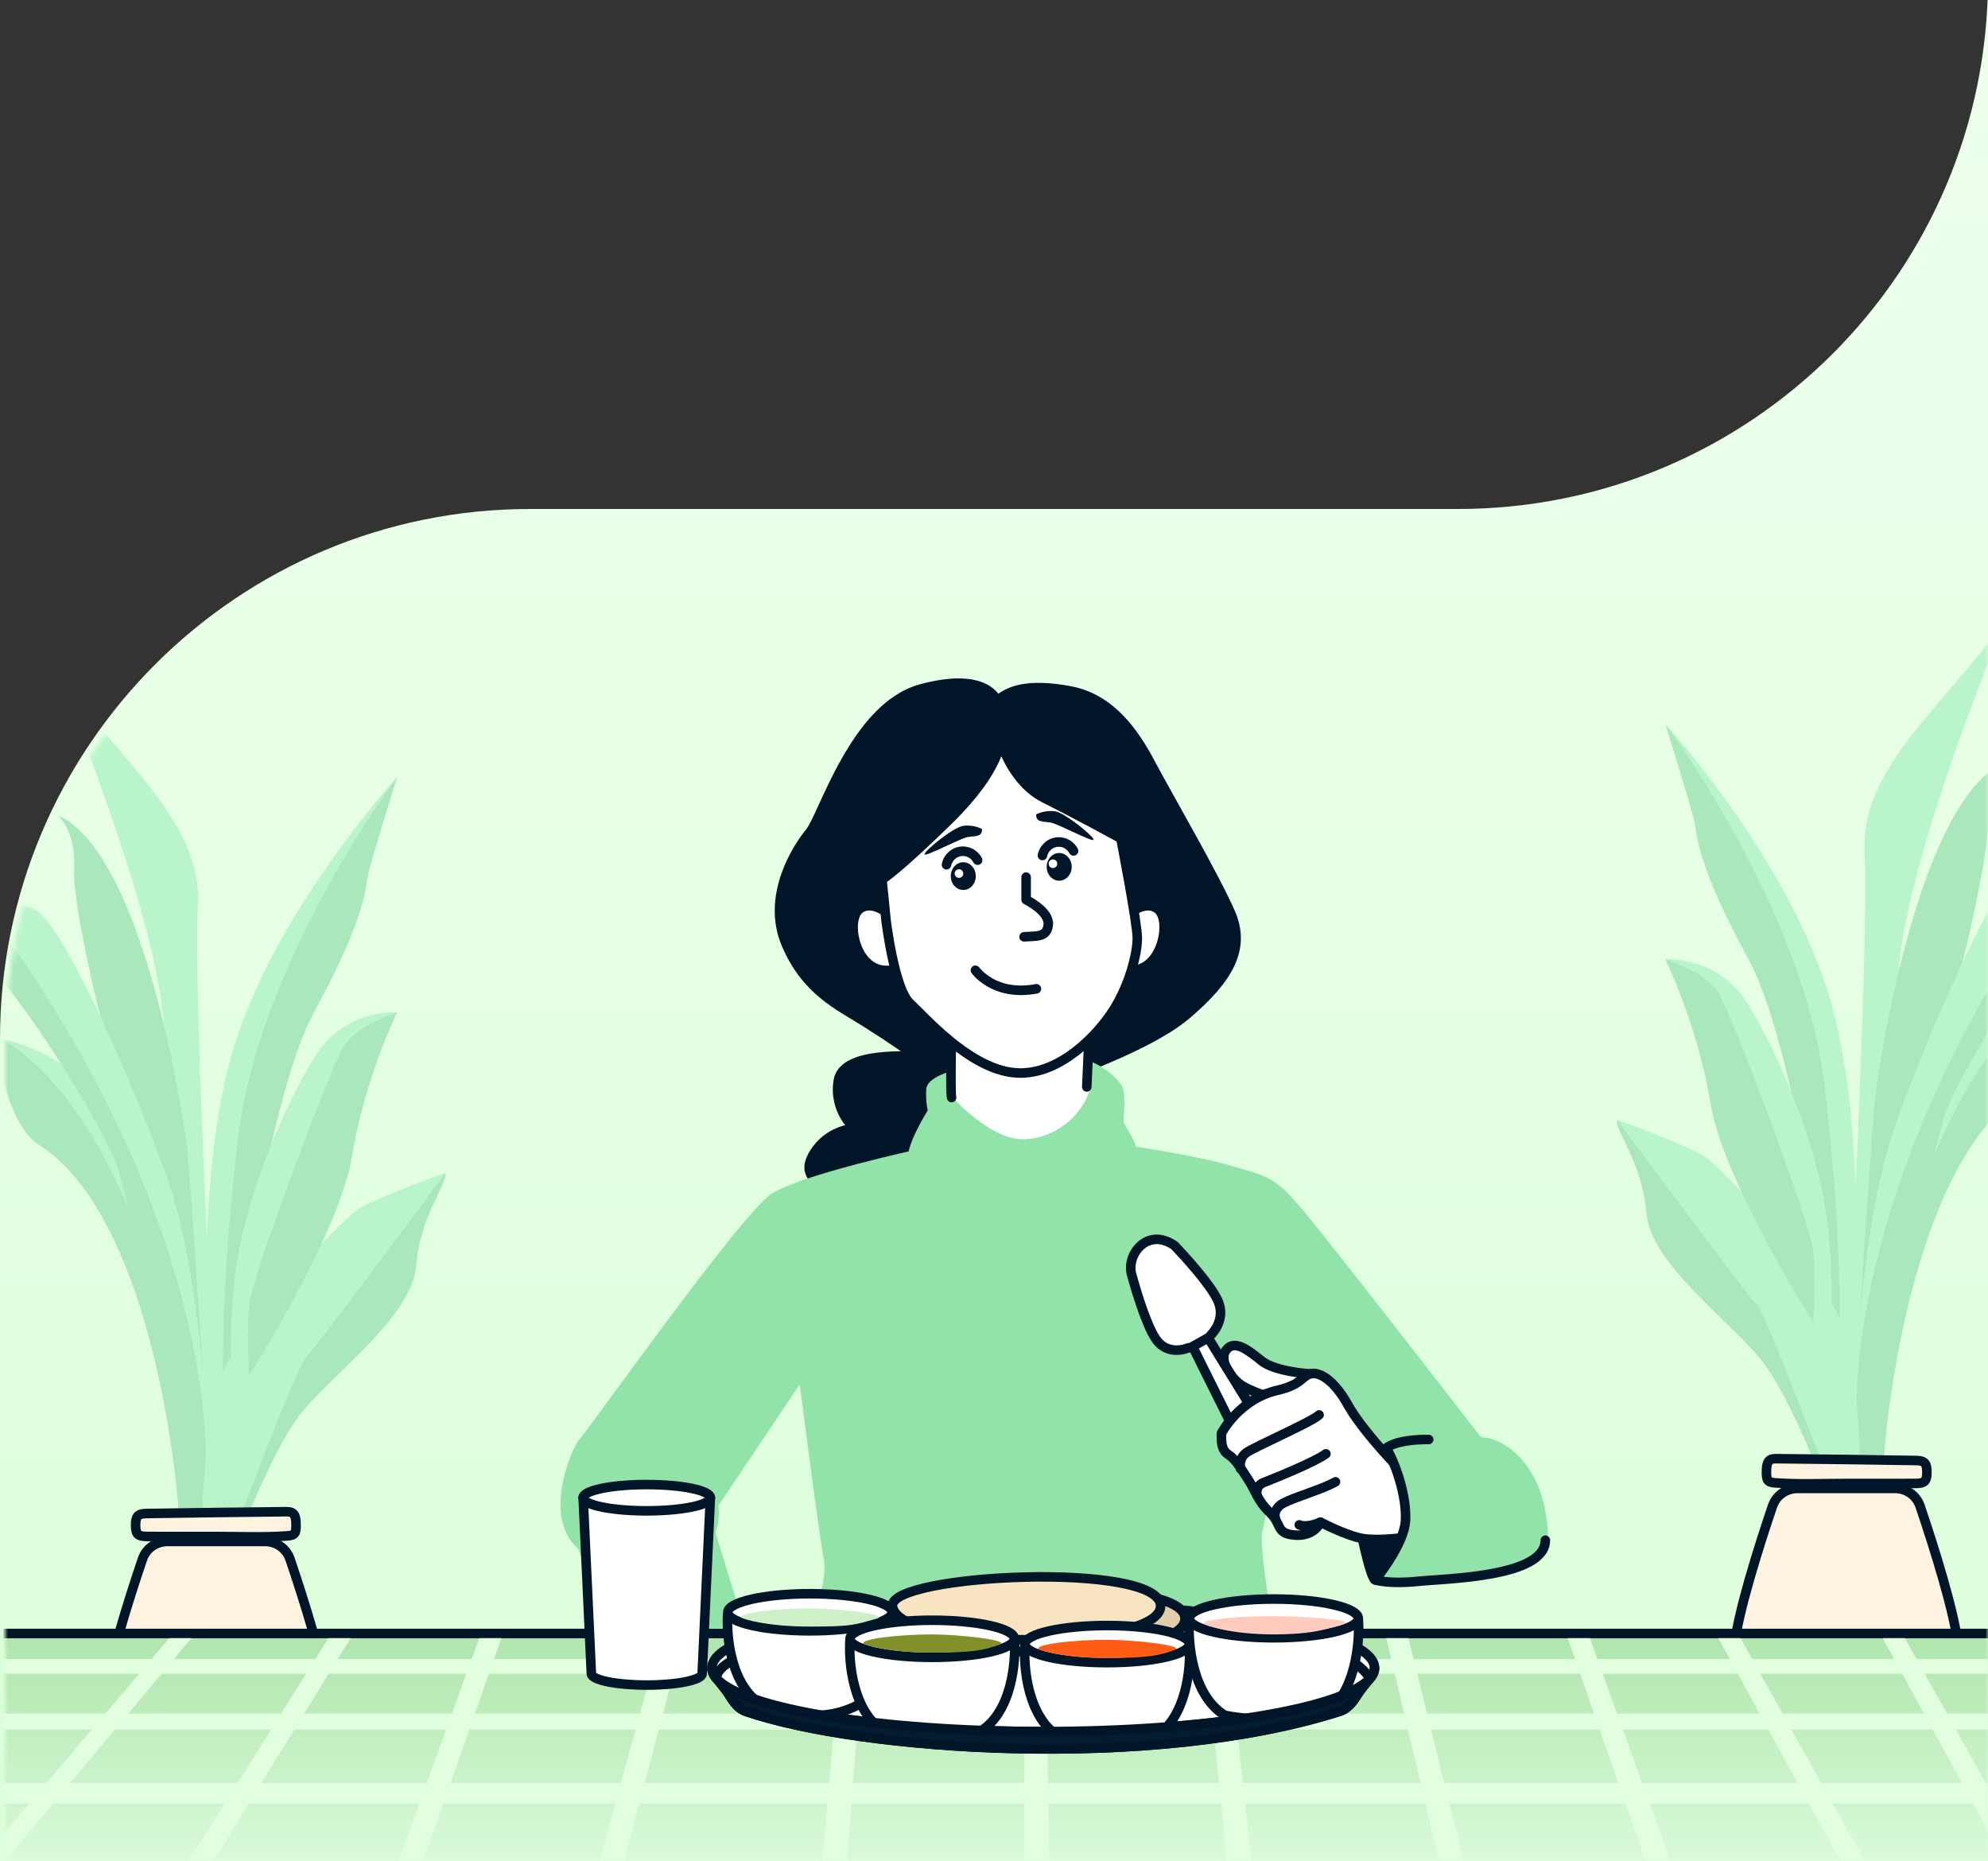 <svg width="375" height="351" viewBox="0 0 375 351" fill="none" xmlns="http://www.w3.org/2000/svg">
<rect x="0" y="0" width="375" height="351" fill="#333333" stroke="none"/>
<g clip-path="url(#clip0_197_2)">
<path d="M0 196C0 140.772 44.772 96 100 96H187.5H275C330.228 96 375 51.228 375 -4V-70.5V351H0V196Z" fill="url(#paint0_linear_197_2)"/>
<mask id="mask0_197_2" style="mask-type:luminance" maskUnits="userSpaceOnUse" x="1" y="97" width="374" height="254">
<path d="M1 197C1 141.772 45.772 97 101 97H375V351H1V197Z" fill="white"/>
</mask>
<g mask="url(#mask0_197_2)">
<path d="M378.244 117C378.244 117 358.058 165.09 358.058 185.87C358.058 206.649 350.247 264.437 350.247 264.437L348.1 262.458C348.1 262.458 352.715 176.964 351.725 160.934C350.736 144.904 366.766 133.228 378.244 117Z" fill="#B9F4CA"/>
<path d="M378.245 143.717C378.245 143.717 374.683 146.487 375.079 153.81C375.474 161.132 369.141 186.213 367.756 191.088C366.371 195.963 350.767 248.878 350.767 248.878C350.767 248.878 353.111 212.586 353.705 207.045C354.299 201.504 361.819 150.841 378.245 143.717Z" fill="#AAE8BC"/>
<path d="M349.352 257.313C349.352 257.313 352.939 216.15 345.505 189.433C338.071 162.716 314.125 136.535 314.125 136.535C314.125 136.535 338.863 197.151 339.852 202.297C340.842 207.442 346.779 257.313 346.779 257.313H349.352Z" fill="#B9F4CA"/>
<path d="M346.779 257.313C346.779 257.313 339.37 198.305 329.815 180.907C320.26 163.508 320.062 157.373 319.666 155.196C319.27 153.019 314.125 136.535 314.125 136.535C314.125 136.535 340.248 171.184 344.206 204.947C348.164 238.711 346.779 257.313 346.779 257.313Z" fill="#AAE8BC"/>
<path d="M349.352 274.508C349.352 274.508 349.747 233.369 357.861 211.204C365.975 189.039 377.652 164.301 382.203 161.728C386.755 159.155 389.13 162.718 397.64 153.812C406.149 144.907 373.496 191.09 373.496 191.09C373.496 191.09 360.593 222.119 356.555 251.888C352.518 281.657 349.352 274.508 349.352 274.508Z" fill="#B9F4CA"/>
<path d="M388.733 185.871C388.733 185.871 375.523 188.84 371.738 196.756C367.953 204.672 354.713 225.159 352.319 241.283C349.925 257.408 350.262 278.342 350.262 278.342C350.262 278.342 360.632 230.399 369.834 215.952C379.036 201.505 388.733 185.871 388.733 185.871Z" fill="#B9F4CA"/>
<path d="M305.022 211.201C304.626 213.378 309.771 219.117 310.563 228.814C311.355 238.512 326.791 249.396 332.53 256.916C338.269 264.437 344.998 282.644 344.998 282.644H348.014C348.014 282.644 351.726 262.26 335.894 242.668C320.062 223.075 305.022 211.201 305.022 211.201Z" fill="#AAE8BC"/>
<path d="M349.747 282.644C349.747 282.644 352.776 263.249 348.392 251.573C344.008 239.897 324.812 220.502 321.843 218.326C318.875 216.149 305.021 211.201 305.021 211.201C305.021 211.201 329.363 244.053 331.342 246.032C333.321 248.011 346.185 282.644 346.185 282.644H349.747Z" fill="#B9F4CA"/>
<path d="M314.125 180.923C314.125 180.923 324.02 180.131 329.759 189.433C335.498 198.734 341.831 213.874 344.107 226.638C346.383 239.403 345.196 252.761 345.196 252.761C345.196 252.761 339.654 228.518 338.071 225.352C336.488 222.185 319.171 184.881 314.125 180.923Z" fill="#B9F4CA"/>
<path d="M342.029 249.396C342.029 249.396 325.01 222.679 322.635 208.034C320.26 193.39 314.125 180.922 314.125 180.922C314.125 180.922 321.786 183.297 324.289 187.453C326.791 191.609 341.429 230.376 342.029 235.938C342.629 241.501 342.029 249.396 342.029 249.396Z" fill="#AAE8BC"/>
<path d="M388.734 185.871C390.768 184.628 388.109 201.885 381.808 205.859C359.841 219.712 354.944 272.481 355.142 280.199L350.189 279.082C350.189 279.082 356.674 205.463 388.734 185.871Z" fill="#AAE8BC"/>
<path d="M397.639 153.809C397.639 153.809 399.222 163.11 391.108 172.016C382.994 180.921 368.691 203.69 366.568 211.2C364.445 218.71 350.986 275.103 350.986 275.103L350.246 264.436C350.246 264.436 348.559 214.762 397.639 153.809Z" fill="#AAE8BC"/>
<path d="M339.034 280.73H348.825H357.497C359.614 280.73 361.502 282.058 362.184 284.062C364.845 291.89 368.758 304.409 369.339 310.291C370.101 318.01 370.777 327.198 369.255 344.422C368.95 347.869 366.635 350.826 363.248 351.533C356.252 352.992 345.383 353.937 333.631 351.519C330.078 350.789 327.563 347.705 327.248 344.092C325.763 327.08 326.435 317.961 327.193 310.291C327.774 304.409 331.686 291.89 334.348 284.062C335.029 282.058 336.918 280.73 339.034 280.73Z" fill="#FDF3E0" stroke="#001527" stroke-width="1.8" stroke-linecap="round"/>
<path d="M348.32 279.8C343.839 279.797 339.354 280.004 334.877 279.68C333.389 279.572 333.165 279.229 333.214 277.334C333.256 275.682 333.672 275.105 335.007 275.119C343.834 275.214 352.66 275.323 361.486 275.463C363.092 275.488 363.504 276.047 363.475 277.773C363.448 279.354 363.049 279.781 361.353 279.791C357.009 279.818 352.664 279.8 348.32 279.8Z" fill="#FDF3E0" stroke="#001527" stroke-width="1.8"/>
<path d="M10.81 127C10.81 127 30.997 175.09 30.997 195.87C30.997 216.649 38.808 274.437 38.808 274.437L40.955 272.458C40.955 272.458 36.34 186.964 37.329 170.934C38.319 154.904 22.289 143.228 10.81 127Z" fill="#B9F4CA"/>
<path d="M10.81 153.717C10.81 153.717 14.372 156.487 13.976 163.81C13.58 171.132 19.913 196.213 21.298 201.088C22.684 205.963 38.288 258.878 38.288 258.878C38.288 258.878 35.943 222.586 35.349 217.045C34.756 211.504 27.235 160.841 10.81 153.717Z" fill="#AAE8BC"/>
<path d="M39.703 267.313C39.703 267.313 36.116 226.15 43.55 199.433C50.984 172.716 74.93 146.535 74.93 146.535C74.93 146.535 50.192 207.151 49.203 212.297C48.213 217.442 42.276 267.313 42.276 267.313H39.703Z" fill="#B9F4CA"/>
<path d="M42.276 267.313C42.276 267.313 49.684 208.305 59.24 190.907C68.795 173.508 68.993 167.373 69.388 165.196C69.784 163.019 74.93 146.535 74.93 146.535C74.93 146.535 48.807 181.184 44.849 214.947C40.891 248.711 42.276 267.313 42.276 267.313Z" fill="#AAE8BC"/>
<path d="M39.703 284.508C39.703 284.508 39.307 243.369 31.193 221.204C23.079 199.039 11.403 174.301 6.851 171.728C2.3 169.155 -0.075 172.718 -8.585 163.812C-17.095 154.907 15.559 201.09 15.559 201.09C15.559 201.09 28.462 232.119 32.499 261.888C36.537 291.657 39.703 284.508 39.703 284.508Z" fill="#B9F4CA"/>
<path d="M0.322 195.871C0.322 195.871 13.532 198.84 17.317 206.756C21.102 214.672 34.342 235.159 36.736 251.283C39.13 267.408 38.792 288.342 38.792 288.342C38.792 288.342 28.423 240.399 19.221 225.952C10.02 211.505 0.322 195.871 0.322 195.871Z" fill="#B9F4CA"/>
<path d="M84.033 221.201C84.429 223.378 79.283 229.117 78.492 238.814C77.7 248.512 62.264 259.396 56.525 266.916C50.785 274.437 44.057 292.644 44.057 292.644H41.041C41.041 292.644 37.328 272.26 53.16 252.668C68.992 233.075 84.033 221.201 84.033 221.201Z" fill="#AAE8BC"/>
<path d="M39.308 292.644C39.308 292.644 36.279 273.249 40.663 261.573C45.047 249.897 64.243 230.502 67.212 228.326C70.18 226.149 84.033 221.201 84.033 221.201C84.033 221.201 59.692 254.053 57.712 256.032C55.733 258.011 42.87 292.644 42.87 292.644H39.308Z" fill="#B9F4CA"/>
<path d="M74.93 190.923C74.93 190.923 65.035 190.131 59.296 199.433C53.557 208.734 47.224 223.874 44.948 236.638C42.672 249.403 43.859 262.761 43.859 262.761C43.859 262.761 49.401 238.518 50.984 235.352C52.567 232.185 69.883 194.881 74.93 190.923Z" fill="#B9F4CA"/>
<path d="M47.026 259.396C47.026 259.396 64.045 232.679 66.42 218.034C68.795 203.39 74.93 190.922 74.93 190.922C74.93 190.922 67.268 193.297 64.766 197.453C62.264 201.609 47.626 240.376 47.026 245.938C46.425 251.501 47.026 259.396 47.026 259.396Z" fill="#AAE8BC"/>
<path d="M0.32 195.871C-1.713 194.628 0.946 211.885 7.247 215.859C29.214 229.712 34.11 282.481 33.913 290.199L38.865 289.082C38.865 289.082 32.38 215.463 0.32 195.871Z" fill="#AAE8BC"/>
<path d="M-8.584 163.809C-8.584 163.809 -10.168 173.11 -2.053 182.016C6.061 190.921 20.363 213.69 22.486 221.2C24.61 228.71 38.068 285.103 38.068 285.103L38.808 274.436C38.808 274.436 40.495 224.762 -8.584 163.809Z" fill="#AAE8BC"/>
<path d="M50.021 290.73H40.23H31.558C29.441 290.73 27.552 292.058 26.871 294.062C24.21 301.89 20.297 314.409 19.716 320.291C18.954 328.01 18.278 337.198 19.8 354.422C20.105 357.869 22.42 360.826 25.807 361.533C32.803 362.992 43.672 363.937 55.424 361.519C58.977 360.789 61.492 357.705 61.807 354.092C63.292 337.08 62.62 327.961 61.862 320.291C61.281 314.409 57.369 301.89 54.707 294.062C54.026 292.058 52.137 290.73 50.021 290.73Z" fill="#FDF3E0" stroke="#001527" stroke-width="1.8" stroke-linecap="round"/>
<path d="M40.734 289.8C45.215 289.797 49.7 290.004 54.177 289.68C55.666 289.572 55.889 289.229 55.84 287.334C55.798 285.682 55.382 285.105 54.047 285.119C45.221 285.214 36.395 285.323 27.569 285.463C25.963 285.488 25.55 286.047 25.58 287.773C25.606 289.354 26.005 289.781 27.702 289.791C32.046 289.818 36.39 289.8 40.734 289.8Z" fill="#FDF3E0" stroke="#001527" stroke-width="1.8"/>
<path d="M396.846 308.09H-11.803L-64.066 359.844H434.334L396.846 308.09Z" fill="url(#paint1_linear_197_2)" stroke="#001527" stroke-width="1.8" stroke-miterlimit="10" stroke-linecap="round" stroke-linejoin="round"/>
<path d="M388.585 315.68H-16.497L-14.559 312.906H386.647L388.585 315.68ZM393.856 323.222H-21.769L-23.85 326.2H395.938L393.856 323.222ZM402.999 336.303H-30.911L-35.481 340.15H406.526L402.999 336.303Z" fill="#E1FFDF"/>
<path d="M317.428 357.583H312.727L295.726 308.969H299.905L317.428 357.583ZM265.685 308.969H261.505L273.244 358.582H277.945L265.685 308.969ZM231.463 308.969H227.284L231.762 354.582H236.462L231.463 308.969ZM197.242 308.969H193.063L193.278 354.582H197.979L197.242 308.969ZM163.021 308.969H158.841L154.795 354.582H159.495L163.021 308.969ZM128.8 308.969H124.62L111.312 357.582H116.013L128.8 308.969ZM94.579 308.969H90.399L72.829 357.583H77.529L94.579 308.969Z" fill="#E1FFDF"/>
<path d="M351.29 358.582H355.99L328.315 308.969H324.136L351.29 358.582Z" fill="#E1FFDF"/>
<path d="M382.29 358.582H386.99L359.315 308.969H355.136L382.29 358.582Z" fill="#E1FFDF"/>
<path d="M61.941 308.969H66.121L35.58 358.583H30.88L61.941 308.969Z" fill="#E1FFDF"/>
<path d="M31.942 308.969H36.121L-5.42 358.583H-10.12L31.942 308.969Z" fill="#E1FFDF"/>
<path d="M188.064 132.22C188.064 132.22 186.312 126.558 173.776 129.928C161.241 133.298 155.311 153.92 152.749 157.021C150.189 160.121 144.527 169.152 148.301 178.048C152.075 186.944 158.276 189.639 163.398 192.874C168.519 196.11 172.159 198.67 172.429 199.075C172.698 199.479 159.085 197.996 158.141 203.792C157.198 209.588 161.241 212.823 161.241 212.823C161.241 212.823 156.928 212.958 154.098 216.732C151.267 220.506 152.21 223.471 159.894 224.685C167.577 225.898 195.612 224.685 195.612 224.685V204.601C195.612 204.601 215.696 198.266 223.783 191.392C231.871 184.517 234.971 178.856 232.14 172.252C229.309 165.647 220.009 149.608 217.448 144.755C214.887 139.903 210.439 131.95 201.948 130.333C193.456 128.715 189.951 130.467 188.064 132.22Z" fill="#001527" stroke="#001527" stroke-width="1.8" stroke-miterlimit="10" stroke-linecap="round" stroke-linejoin="round"/>
<path d="M173.244 216.757C173.244 216.757 151.267 221.481 145.516 225.179C139.765 228.875 110.257 270.741 109.23 271.562C108.203 272.384 100.604 288.815 111.695 293.745C138.5 300.5 135.5 284 135.5 284L150.856 261.123C150.856 261.123 154.348 288.44 155.375 293.985C156.402 299.531 151.678 308.363 151.678 308.363H240.408C240.408 308.363 237.327 291.726 238.148 288.645C238.97 285.565 243.078 263.177 243.078 263.177L256.634 282.484L283.746 276.733C283.746 276.733 249.445 232.368 244.926 227.233C240.408 222.098 239.381 221.893 231.37 219.634C223.36 217.374 207.545 215.32 207.545 215.32L173.244 216.757Z" fill="#92E3A9"/>
<path d="M107 287L115.035 307.18H140.519L134.653 288L107 287Z" fill="#92E3A9"/>
<path d="M179.842 201.905C179.842 201.905 174.854 203.118 174.72 205.41C174.585 207.701 174.989 209.453 174.989 209.453C174.989 209.453 170.272 216.867 171.35 219.562C172.428 222.258 181.593 230.48 193.051 231.154C204.508 231.828 213.269 223.336 214.347 219.562C215.425 215.788 211.921 212.419 211.921 211.475C211.921 210.531 212.46 206.353 211.651 204.87C210.842 203.387 207.877 200.827 205.182 200.018C202.486 199.209 181.055 201.096 179.842 201.905Z" fill="#92E3A9"/>
<path d="M178.629 193.684C178.629 193.684 179.033 205.545 179.303 206.354C179.572 207.163 185.948 213.694 191.299 214.711C195.112 215.434 199.656 213.632 202.487 210.667C205.317 207.702 205.856 204.602 205.856 204.602L204.643 193.954L178.629 193.684Z" fill="white"/>
<path d="M179.5 207C179.231 206.192 179.5 193.954 179.5 193.954L205.5 193.955L205 205" stroke="#001527" stroke-width="1.8" stroke-miterlimit="10" stroke-linecap="round" stroke-linejoin="round"/>
<path d="M167.441 172.252C167.441 172.252 164.61 169.825 162.319 171.308C160.027 172.791 160.701 178.587 163.262 181.282C165.823 183.978 168.923 182.765 168.923 182.765L167.441 172.252Z" fill="white" stroke="#001527" stroke-width="1.8" stroke-miterlimit="10" stroke-linecap="round" stroke-linejoin="round"/>
<path d="M213.084 172.252C213.084 172.252 215.915 169.825 218.206 171.308C220.498 172.791 219.824 178.587 217.263 181.282C214.702 183.978 211.602 182.765 211.602 182.765L213.084 172.252Z" fill="white" stroke="#001527" stroke-width="1.8" stroke-miterlimit="10" stroke-linecap="round" stroke-linejoin="round"/>
<path d="M188.704 139.678C188.704 139.678 188.704 145.116 178.993 154.632C169.282 164.148 166.369 165.896 166.369 165.896L167.146 173.665C167.146 173.665 168.7 186.483 171.613 189.202C174.526 191.921 182.295 200.854 190.452 202.214C198.609 203.574 205.988 196.387 209.484 191.338C212.98 186.288 214.534 179.879 214.534 176.966C214.534 174.053 211.427 158.127 211.427 158.127C211.427 158.127 203.27 153.66 197.055 150.553C190.84 147.447 188.704 139.678 188.704 139.678Z" fill="white" stroke="#001527" stroke-width="1.8" stroke-miterlimit="10" stroke-linecap="round" stroke-linejoin="round"/>
<path d="M193.559 165.43V169.702C193.559 169.702 197.933 171.829 197.738 174.353C197.544 176.878 195.501 176.5 193.171 176.694" stroke="#001527" stroke-width="1.8" stroke-miterlimit="10" stroke-linecap="round" stroke-linejoin="round"/>
<path d="M184 183C184 183 187.5 188 195.5 186.5" stroke="#001527" stroke-width="1.8" stroke-miterlimit="10" stroke-linecap="round" stroke-linejoin="round"/>
<path d="M184.067 165.241C184.067 166.686 183.009 167.857 181.705 167.857C180.401 167.857 179.344 166.686 179.344 165.241C179.344 163.797 180.401 162.625 181.705 162.625C183.009 162.625 184.067 163.796 184.067 165.241Z" fill="#001527"/>
<path d="M180.894 165.577C181.342 165.577 181.705 165.214 181.705 164.766C181.705 164.318 181.342 163.955 180.894 163.955C180.446 163.955 180.083 164.318 180.083 164.766C180.083 165.214 180.446 165.577 180.894 165.577Z" fill="white"/>
<path d="M178.543 163.101C178.837 161.644 180.108 160.549 181.633 160.549C182.835 160.549 183.88 161.231 184.412 162.234" stroke="#001527" stroke-width="1.8" stroke-miterlimit="10" stroke-linecap="round" stroke-linejoin="round"/>
<path d="M202.16 163.497C202.16 164.941 201.102 166.112 199.798 166.112C198.494 166.112 197.438 164.941 197.438 163.497C197.438 162.052 198.494 160.881 199.798 160.881C201.102 160.881 202.16 162.052 202.16 163.497Z" fill="#001527"/>
<path d="M198.622 163.72C199.07 163.72 199.433 163.357 199.433 162.909C199.433 162.461 199.07 162.098 198.622 162.098C198.174 162.098 197.811 162.461 197.811 162.909C197.811 163.357 198.174 163.72 198.622 163.72Z" fill="white"/>
<path d="M196.637 161.355C196.931 159.898 198.203 158.803 199.727 158.803C200.929 158.803 201.974 159.485 202.506 160.488" stroke="#001527" stroke-width="1.8" stroke-miterlimit="10" stroke-linecap="round" stroke-linejoin="round"/>
<path d="M185.237 156.349C185.237 156.349 183.638 155.477 181.677 155.768C179.715 156.059 174.12 160.709 174.41 161.145C174.701 161.581 181.168 158.094 182.548 157.876C183.929 157.657 185.309 157.876 185.237 156.349Z" fill="#001527"/>
<path d="M195.453 153.603C195.453 153.603 197.051 152.731 199.013 153.022C200.975 153.313 206.57 157.963 206.279 158.399C205.989 158.835 199.522 155.347 198.142 155.129C196.761 154.911 195.38 155.129 195.453 153.603Z" fill="#001527"/>
<path d="M256.325 286.954C256.325 286.954 258.419 297.703 259.396 297.982C260.373 298.261 265.12 293.515 265.818 291.002C266.516 288.49 266.935 286.954 264.003 286.256C261.072 285.558 256.325 286.954 256.325 286.954Z" fill="#001527" stroke="#001527" stroke-width="1.8" stroke-miterlimit="10" stroke-linecap="round" stroke-linejoin="round"/>
<path d="M247.146 259.131C247.146 259.131 240.576 258.744 237.999 256.683C235.422 254.622 232.846 252.56 231.299 254.622C229.753 256.683 232.458 260.161 234.263 261.321C236.066 262.481 239.932 263.641 239.932 263.641L248.306 262.095C248.306 262.095 248.564 259.517 247.146 259.131Z" fill="white" stroke="#001527" stroke-width="1.8" stroke-miterlimit="10" stroke-linecap="round" stroke-linejoin="round"/>
<path d="M229.7 245.247C228.22 242.049 223.061 236.506 221.564 234.933C216.541 231.438 212.541 236.439 213.411 240.209C213.979 242.305 216.041 249.591 218.006 252.516C220.314 255.95 224.171 254.204 224.171 254.204L226.982 254.312L228.349 251.852C228.349 251.852 231.438 249.001 229.7 245.247Z" fill="white" stroke="#001527" stroke-width="1.8" stroke-miterlimit="10" stroke-linecap="round" stroke-linejoin="round"/>
<path d="M227.889 252.322C227.889 252.322 244.051 278.412 244.191 278.925C244.332 279.437 244.059 282.104 242.76 282.687C241.462 283.27 239.918 282.365 239.265 281.993C238.612 281.622 224.97 253.965 224.97 253.965L227.889 252.322Z" fill="white" stroke="#001527" stroke-width="1.8" stroke-miterlimit="10" stroke-linecap="round" stroke-linejoin="round"/>
<path d="M262.993 276.008C262.993 276.008 256.809 269.567 254.232 264.929C251.655 260.291 248.821 258.616 247.146 259.131C245.471 259.646 245.471 261.192 240.962 262.223C233.694 263.884 230.397 270.339 230.397 270.339C230.397 271.628 230.268 273.432 231.686 274.333C233.103 275.235 234.134 277.039 235.551 279.229C236.968 281.419 237.226 283.094 239.545 285.285C241.864 287.475 240.576 289.278 244.312 289.536C248.048 289.793 249.079 287.088 249.079 287.088C249.079 287.088 253.975 289.665 257.067 290.18C260.159 290.695 265.168 289.946 265.168 289.946C265.168 289.946 265.441 284.254 264.797 280.26C264.153 276.266 262.993 276.008 262.993 276.008Z" fill="white" stroke="#001527" stroke-width="1.8" stroke-miterlimit="10" stroke-linecap="round" stroke-linejoin="round"/>
<path d="M234.004 277.039C234.004 277.039 233.489 275.107 235.164 273.947C236.839 272.788 247.532 268.15 248.82 266.861" stroke="#001527" stroke-width="1.8" stroke-miterlimit="10" stroke-linecap="round" stroke-linejoin="round"/>
<path d="M237.096 281.934C237.096 281.934 236.71 280.259 238.385 279.614C240.06 278.97 248.048 275.749 250.109 274.203" stroke="#001527" stroke-width="1.8" stroke-miterlimit="10" stroke-linecap="round" stroke-linejoin="round"/>
<path d="M240.575 286.443C240.575 286.443 239.931 284.64 242.121 283.48C244.312 282.321 249.465 280.903 251.913 279.486" stroke="#001527" stroke-width="1.8" stroke-miterlimit="10" stroke-linecap="round" stroke-linejoin="round"/>
<path d="M249.079 287.088C249.079 287.088 246.631 288.247 245.085 287.603" stroke="#001527" stroke-width="1.8" stroke-miterlimit="10" stroke-linecap="round" stroke-linejoin="round"/>
<path d="M261.49 273.134C261.49 273.134 272.798 270.482 279.359 271.04C285.92 271.598 290.248 278.439 291.365 284.302C292.482 290.165 292.341 292.817 289.13 294.911C285.92 297.005 272.798 297.703 267.353 298.262C261.909 298.82 259.396 297.982 259.396 297.982C259.396 297.982 264.841 291.421 265.12 286.815C265.399 282.208 263.165 275.787 261.49 273.134Z" fill="#92E3A9"/>
<path d="M269.5 271.501C263.141 271.461 261.49 273.134 261.49 273.134C263.165 275.787 265.399 282.208 265.12 286.815C264.841 291.421 259.396 297.982 259.396 297.982C259.396 297.982 261.909 298.82 267.353 298.262C272.798 297.703 291.5 297.5 291.5 290.5" stroke="#001527" stroke-width="1.8" stroke-miterlimit="10" stroke-linecap="round" stroke-linejoin="round"/>
<path d="M110 282.478L111.549 315.661C111.549 316.853 116.228 317.819 122 317.819C127.772 317.819 132.451 316.853 132.451 315.661L134 282.478H110Z" fill="white" stroke="#001527" stroke-width="1.8" stroke-miterlimit="10" stroke-linecap="round" stroke-linejoin="round"/>
<path d="M134 282.479C134 283.847 128.627 284.957 122 284.957C115.373 284.957 110 283.848 110 282.479C110 281.11 115.373 280 122 280C128.627 280 134 281.11 134 282.479Z" fill="white" stroke="#001527" stroke-width="1.8" stroke-miterlimit="10" stroke-linecap="round" stroke-linejoin="round"/>
<path fill-rule="evenodd" clip-rule="evenodd" d="M258.419 316.59C258.987 315.939 259.283 315.271 259.283 314.59C259.283 307.962 231.301 302.59 196.783 302.59C162.265 302.59 134.283 307.962 134.283 314.59C134.283 315.271 134.579 315.939 135.147 316.59C135.17 316.616 135.193 316.641 135.216 316.667M258.419 316.59C258.397 316.616 258.374 316.641 258.35 316.667L258.419 316.59Z" fill="white"/>
<path d="M255.719 320.136C256.533 318.831 257.659 317.447 258.35 316.667C253.227 322.304 227.612 326.59 196.783 326.59C165.955 326.59 140.339 322.304 135.216 316.667C135.924 317.465 137.086 318.897 137.905 320.228C138.584 321.332 139.494 322.377 140.721 322.797C162.364 330.199 217.221 334.067 252.729 322.768C254.021 322.357 255 321.286 255.719 320.136Z" fill="#051C30"/>
<path d="M258.419 316.59C248.283 299.09 135.147 304.09 135.147 316.59C135.17 316.616 135.193 316.641 135.216 316.667C140.339 322.304 165.955 326.59 196.783 326.59C227.612 326.59 253.227 322.304 258.35 316.667C258.374 316.641 258.397 316.616 258.419 316.59Z" fill="white"/>
<path d="M259.283 314.59C259.283 307.962 231.301 302.59 196.783 302.59C162.265 302.59 134.283 307.962 134.283 314.59C134.283 315.271 134.579 315.939 135.147 316.59M259.283 314.59C259.283 315.271 258.987 315.939 258.419 316.59M259.283 314.59C259.283 315.298 258.964 315.992 258.35 316.667M135.147 316.59C135.147 304.09 248.283 299.09 258.419 316.59M135.147 316.59C135.17 316.616 135.193 316.641 135.216 316.667M258.419 316.59C258.397 316.616 258.374 316.641 258.35 316.667M258.35 316.667C257.659 317.447 256.533 318.831 255.719 320.136M258.35 316.667C253.227 322.304 227.612 326.59 196.783 326.59C165.955 326.59 140.339 322.304 135.216 316.667M135.216 316.667C135.924 317.465 137.086 318.897 137.905 320.228M255.719 320.136C255 321.286 254.021 322.357 252.729 322.768M255.719 320.136C255.004 321.28 254.014 322.359 252.729 322.768M252.729 322.768C217.221 334.067 162.364 330.199 140.721 322.797M140.721 322.797C139.494 322.377 138.584 321.332 137.905 320.228M140.721 322.797C139.497 322.378 138.582 321.33 137.905 320.228" stroke="#001527" stroke-width="1.8" stroke-miterlimit="10" stroke-linecap="round" stroke-linejoin="round"/>
<path d="M172.956 305.29C172.406 299.239 223.533 296.833 223.533 305.29C223.533 313.747 173.736 313.867 172.956 305.29Z" fill="#E2CCA9" stroke="#001527" stroke-width="1.8" stroke-linecap="round"/>
<path d="M168.35 302.888C167.8 296.836 218.927 294.431 218.927 302.888C218.927 311.345 169.13 311.464 168.35 302.888Z" fill="#F9E4C2" stroke="#001527" stroke-width="1.8" stroke-linecap="round"/>
<path d="M168.283 304.09C168.283 306.023 161.344 307.59 152.783 307.59C144.223 307.59 137.283 306.023 137.283 304.09C136.95 308.423 137.783 317.99 143.783 321.59C146.95 323.09 154.983 325.19 161.783 321.59C167.783 317.99 168.617 308.423 168.283 304.09Z" fill="white"/>
<path d="M152.783 307.59C161.344 307.59 168.283 306.023 168.283 304.09C168.283 302.157 161.344 300.59 152.783 300.59C144.223 300.59 137.283 302.157 137.283 304.09C137.283 306.023 144.223 307.59 152.783 307.59Z" fill="white"/>
<path d="M168.283 304.09C168.283 306.023 161.344 307.59 152.783 307.59C144.223 307.59 137.283 306.023 137.283 304.09M168.283 304.09C168.283 302.157 161.344 300.59 152.783 300.59C144.223 300.59 137.283 302.157 137.283 304.09M168.283 304.09C168.617 308.423 167.783 317.99 161.783 321.59C154.983 325.19 146.95 323.09 143.783 321.59C137.783 317.99 136.95 308.423 137.283 304.09" stroke="#001527" stroke-width="1.8"/>
<path d="M165.499 305.251C161.095 306.48 160.755 306.788 152.746 306.788C144.746 306.788 140.258 305.401 139.766 305.07C139.532 304.086 147.266 303.344 152.746 303.344C157.737 303.344 167.68 304.426 165.499 305.251Z" fill="#CEF0C9"/>
<path d="M224.346 310.09C224.346 312.023 217.406 313.59 208.846 313.59C200.285 313.59 193.346 312.023 193.346 310.09C193.346 308.157 200.285 306.59 208.846 306.59C217.406 306.59 224.346 308.157 224.346 310.09Z" fill="white"/>
<path d="M224.346 310.09C224.346 312.023 217.406 313.59 208.846 313.59C200.285 313.59 193.346 312.023 193.346 310.09C193.013 314.423 193.846 323.99 199.846 327.59C203.013 329.09 211.046 331.19 217.846 327.59C223.846 323.99 224.679 314.423 224.346 310.09Z" fill="white"/>
<path d="M224.346 310.09C224.346 312.023 217.406 313.59 208.846 313.59C200.285 313.59 193.346 312.023 193.346 310.09M224.346 310.09C224.346 308.157 217.406 306.59 208.846 306.59C200.285 306.59 193.346 308.157 193.346 310.09M224.346 310.09C224.679 314.423 223.846 323.99 217.846 327.59C211.046 331.19 203.013 329.09 199.846 327.59C193.846 323.99 193.013 314.423 193.346 310.09" stroke="#001527" stroke-width="1.8"/>
<path d="M191.346 309.09C191.346 311.023 184.406 312.59 175.846 312.59C167.285 312.59 160.346 311.023 160.346 309.09C160.346 307.157 167.285 305.59 175.846 305.59C184.406 305.59 191.346 307.157 191.346 309.09Z" fill="white"/>
<path d="M191.346 309.09C191.346 311.023 184.406 312.59 175.846 312.59C167.285 312.59 160.346 311.023 160.346 309.09C160.013 313.423 160.846 322.99 166.846 326.59C170.013 328.09 178.046 330.19 184.846 326.59C190.846 322.99 191.679 313.423 191.346 309.09Z" fill="white"/>
<path d="M191.346 309.09C191.346 311.023 184.406 312.59 175.846 312.59C167.285 312.59 160.346 311.023 160.346 309.09M191.346 309.09C191.346 307.157 184.406 305.59 175.846 305.59C167.285 305.59 160.346 307.157 160.346 309.09M191.346 309.09C191.679 313.423 190.846 322.99 184.846 326.59C178.046 330.19 170.013 328.09 166.846 326.59C160.846 322.99 160.013 313.423 160.346 309.09" stroke="#001527" stroke-width="1.8"/>
<path d="M188.561 310.169C185.899 311.177 183.817 311.706 175.809 311.706C167.809 311.706 163.32 310.319 162.828 309.988C162.594 309.004 170.328 308.262 175.809 308.262C180.799 308.262 190.743 309.344 188.561 310.169Z" fill="#838F28"/>
<path d="M221.561 311.183C218.899 312.191 216.817 312.719 208.809 312.719C200.809 312.719 196.32 311.333 195.828 311.002C195.594 310.018 203.328 309.275 208.809 309.275C213.799 309.275 223.743 310.357 221.561 311.183Z" fill="#FF5C16"/>
<path d="M256.219 305.244C256.219 307.262 249.084 308.898 240.283 308.898C231.482 308.898 224.348 307.262 224.348 305.244C224.348 303.226 231.482 301.59 240.283 301.59C249.084 301.59 256.219 303.226 256.219 305.244Z" fill="white"/>
<path d="M256.219 305.244C256.219 307.262 249.084 308.898 240.283 308.898C231.482 308.898 224.348 307.262 224.348 305.244C224.005 309.768 224.862 319.756 231.03 323.515C236.283 324.59 244.783 324.59 249.536 323.515C255.705 319.756 256.561 309.768 256.219 305.244Z" fill="white"/>
<path d="M256.219 305.244C256.219 307.262 249.084 308.898 240.283 308.898C231.482 308.898 224.348 307.262 224.348 305.244M256.219 305.244C256.219 303.226 249.084 301.59 240.283 301.59C231.482 301.59 224.348 303.226 224.348 305.244M256.219 305.244C256.561 309.768 255.705 319.756 249.536 323.515C244.783 324.59 236.283 324.59 231.03 323.515C224.862 319.756 224.005 309.768 224.348 305.244" stroke="#001527" stroke-width="1.8"/>
<path d="M253.55 306.29C250.804 307.039 248.254 308.262 240.246 308.262C232.246 308.262 227.56 306.621 227.068 306.29C226.833 305.306 234.765 304.818 240.246 304.818C245.236 304.818 256.265 305.55 253.55 306.29Z" fill="#FFCBBD"/>
<path d="M255.719 320.136C256.533 318.831 257.659 317.447 258.35 316.667C253.227 322.304 227.612 326.59 196.783 326.59C165.955 326.59 140.339 322.304 135.216 316.667C135.924 317.465 137.086 318.897 137.905 320.228C138.584 321.332 139.494 322.377 140.721 322.797C162.364 330.199 217.221 334.067 252.729 322.768C254.021 322.357 255 321.286 255.719 320.136Z" fill="#051C30"/>
<path d="M134.283 314.59C134.283 315.271 134.579 315.939 135.147 316.59C135.17 316.616 135.193 316.641 135.216 316.667M135.216 316.667C140.339 322.304 165.955 326.59 196.783 326.59C227.612 326.59 253.227 322.304 258.35 316.667M135.216 316.667C135.924 317.465 137.086 318.897 137.905 320.228M258.35 316.667C258.374 316.641 258.397 316.616 258.419 316.59C258.987 315.939 259.283 315.271 259.283 314.59C259.283 315.298 258.964 315.992 258.35 316.667ZM258.35 316.667C257.659 317.447 256.533 318.831 255.719 320.136M255.719 320.136C255 321.286 254.021 322.357 252.729 322.768M255.719 320.136C255.004 321.28 254.014 322.359 252.729 322.768M252.729 322.768C217.221 334.067 162.364 330.199 140.721 322.797M140.721 322.797C139.494 322.377 138.584 321.332 137.905 320.228M140.721 322.797C139.497 322.378 138.582 321.33 137.905 320.228" stroke="#001527" stroke-width="1.8" stroke-miterlimit="10" stroke-linecap="round" stroke-linejoin="round"/>
</g>
</g>
<defs>
<linearGradient id="paint0_linear_197_2" x1="187.5" y1="351" x2="187.5" y2="-272.5" gradientUnits="userSpaceOnUse">
<stop stop-color="#DAFFD9"/>
<stop offset="1" stop-color="white"/>
</linearGradient>
<linearGradient id="paint1_linear_197_2" x1="185.134" y1="308.09" x2="185.134" y2="359.844" gradientUnits="userSpaceOnUse">
<stop stop-color="#AFE5AD"/>
<stop offset="1" stop-color="#E2FFE1"/>
</linearGradient>
<clipPath id="clip0_197_2">
<rect width="375" height="351" fill="white"/>
</clipPath>
</defs>
</svg>
